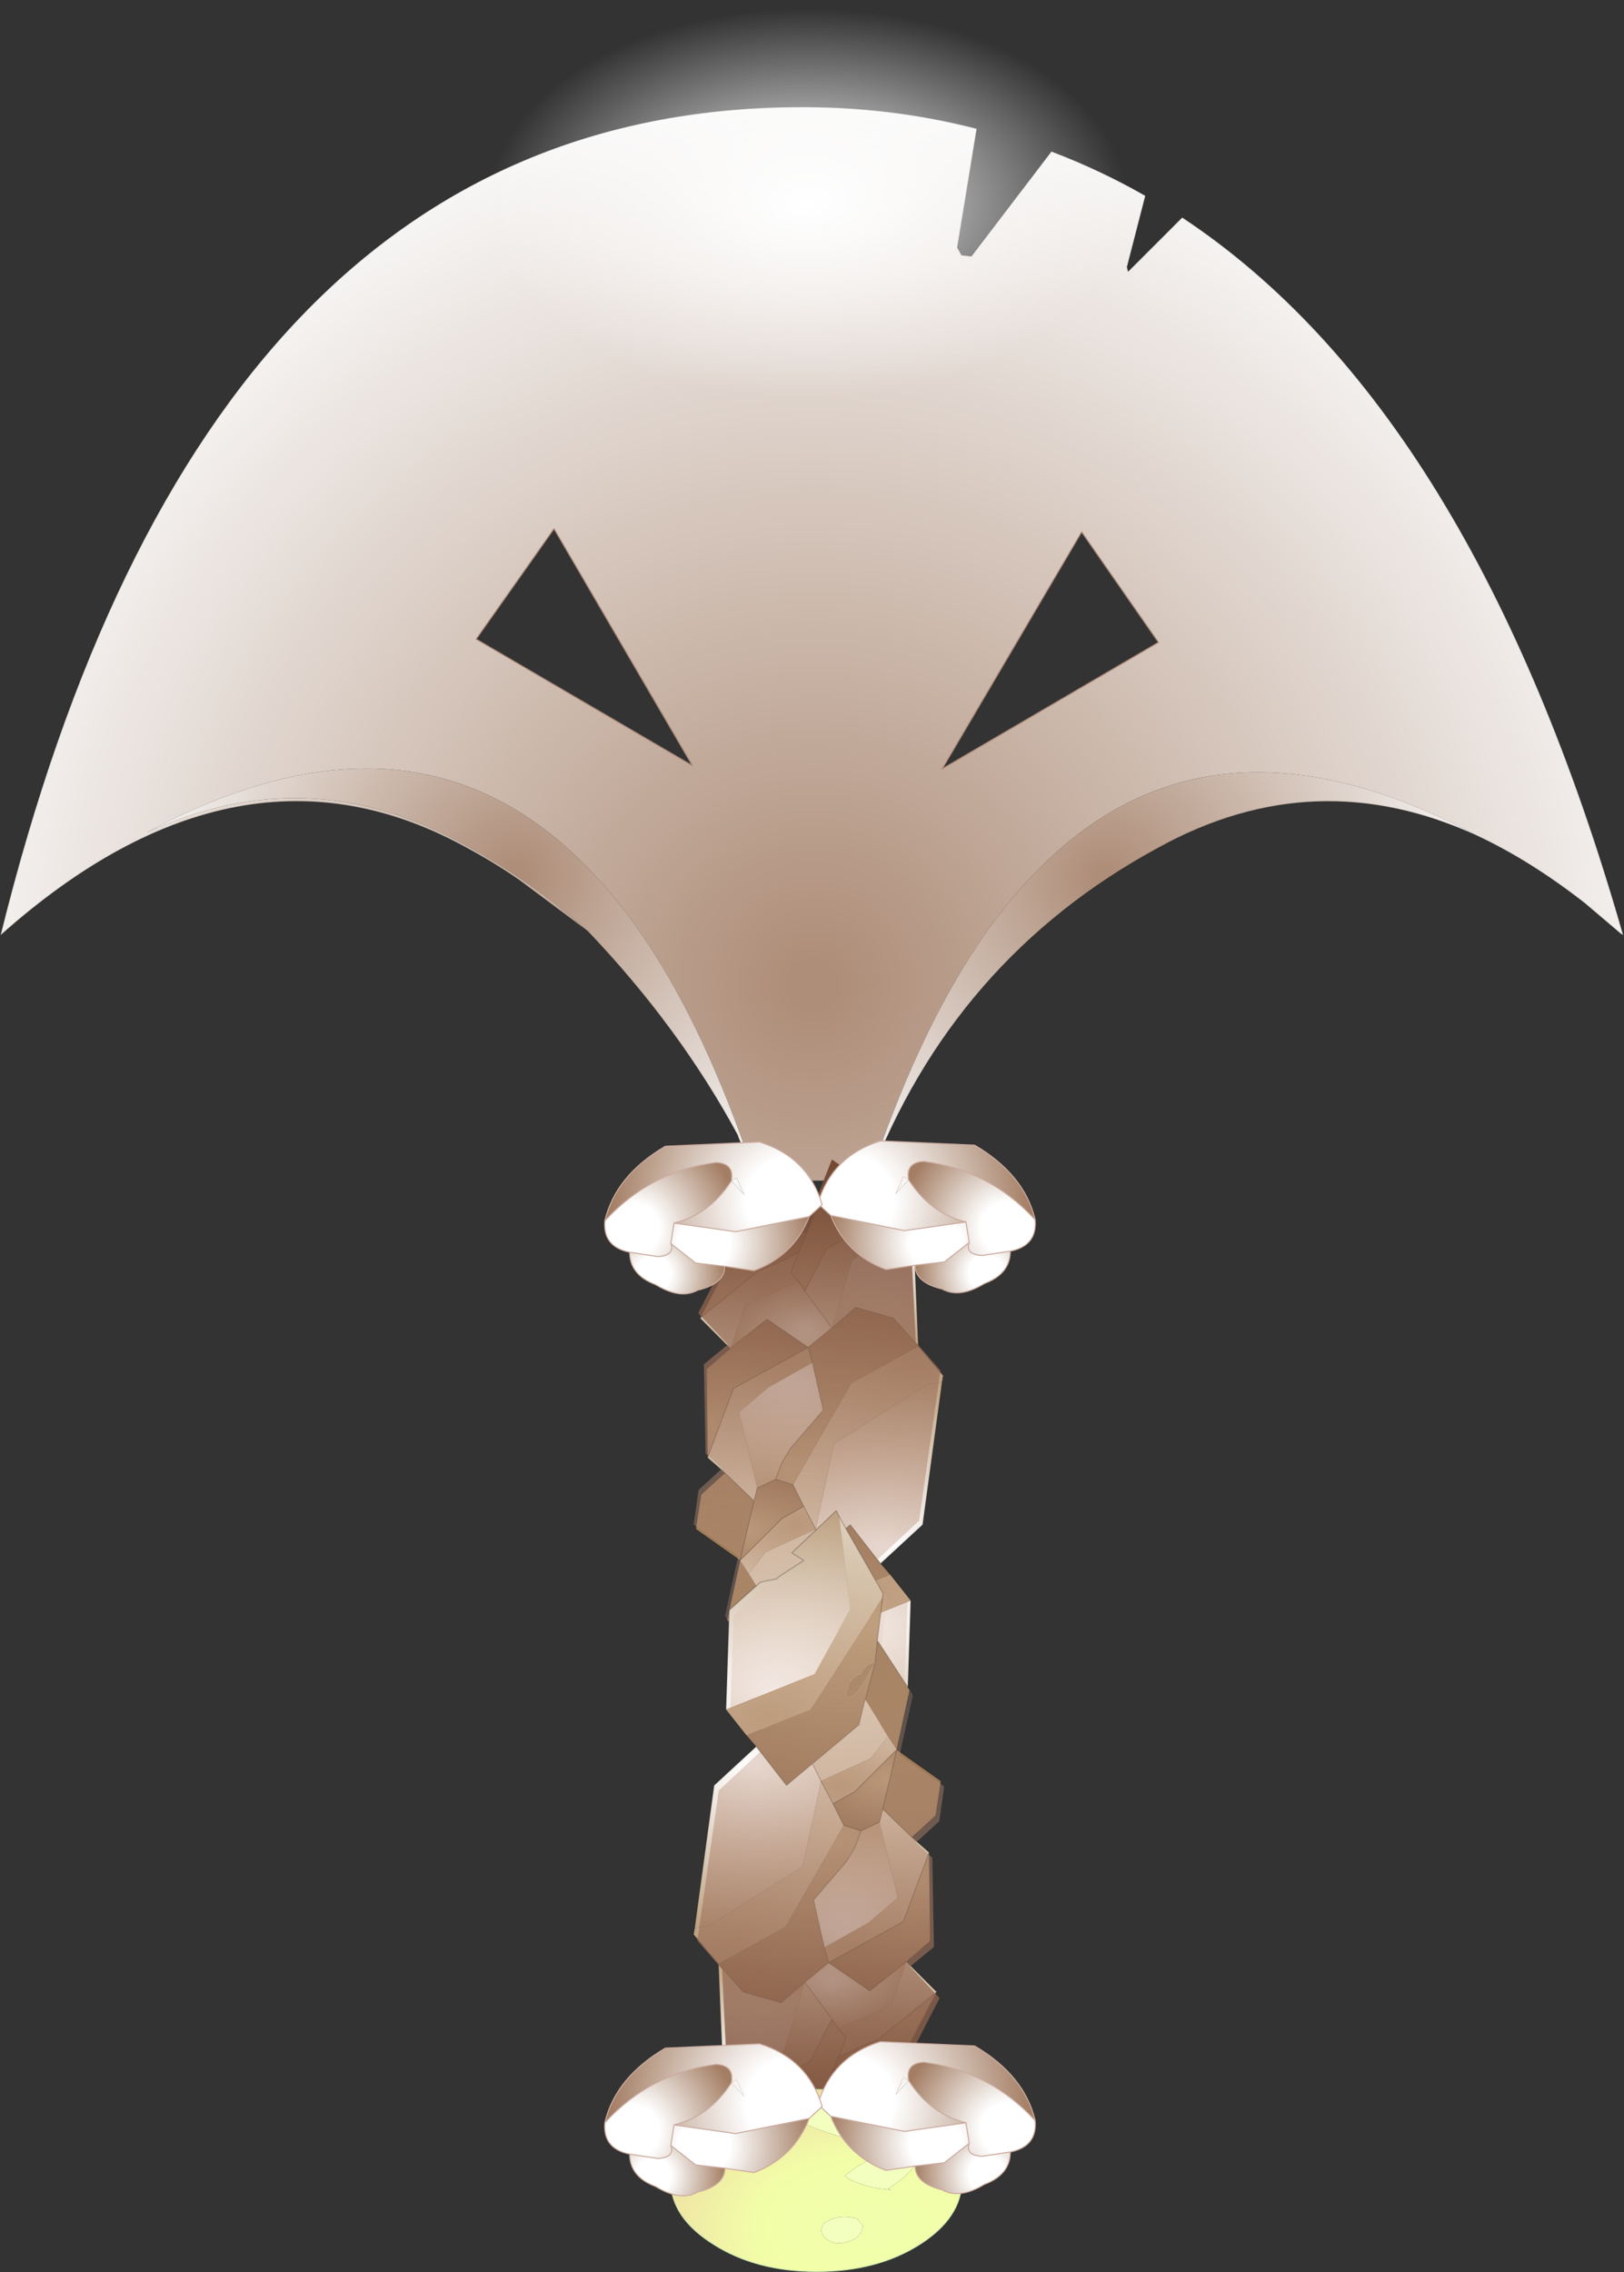 <?xml version="1.0" encoding="UTF-8"?>
<svg version="1.1" viewBox="0 0 75.1 105.05" xmlns="http://www.w3.org/2000/svg" xmlns:cc="http://creativecommons.org/ns#" xmlns:dc="http://purl.org/dc/elements/1.1/" xmlns:rdf="http://www.w3.org/1999/02/22-rdf-syntax-ns#" xmlns:xlink="http://www.w3.org/1999/xlink">
<rect x="0" y="0" width="75.1" height="105.05" fill="#333333" stroke="none"/>
<g transform="translate(-237.48 -147.45)">
<use transform="translate(237.5,147.45)" width="75.05" height="83.2" xlink:href="#e"/>
<use transform="matrix(-.238 .025 -.038 -.158 285.72 229.29)" width="55.05" height="180.6" xlink:href="#a"/>
<use transform="translate(265.45,199.8)" width="19.9" height="46.9" xlink:href="#d"/>
<use transform="matrix(.238 -.025 .038 .158 264.98 218.71)" width="55.05" height="180.6" xlink:href="#a"/>
<use transform="matrix(.755 0 0 .755 268.49 244.06)" width="17.85" height="11.15" xlink:href="#c"/>
<use transform="translate(265.45,241.45)" width="19.9" height="7.55" xlink:href="#b"/>
</g>
<defs>
<g id="e" transform="translate(-237.5,-147.45)">
<path d="m263.1 171.9-3.6 5.1 10 5.85-6.4-10.95m9.2 29.7q-8.7-26.05-28.05-15.65 7.45-3.45 14.7 0.55 3.15 1.7 5.7 4l-3.15-2.35q-1.15-0.8-2.45-1.5-10.5-5.8-21.55 4.05 9.4-38.05 36.7-38.3 4.4-0.05 8.45 1l-0.9 5.5 0.2 0.35 0.45 0.05 3.7-4.85q2.25 0.85 4.35 2.05l-0.85 3.3 0.05 0.2 2.5-2.5q13.45 8.9 20.4 33.2l-0.15-0.1-1.65-1.4q-2.5-1.95-4.95-3.1-19.45-10.4-28.15 15.95h-5.2l-0.15-0.45m15.2-29.55-6.45 10.95 10-5.85-3.55-5.1" fill="url(#bk)" fill-rule="evenodd"/>
<path d="m264.65 190.5q-2.55-2.3-5.7-4-7.25-4-14.7-0.55 19.35-10.4 28.05 15.65l0.1 0.3-0.3-0.7-0.5-1.25q-2.7-5-6.95-9.45" fill="url(#bj)" fill-rule="evenodd"/>
<path d="m277.65 202.05q8.7-26.35 28.15-15.95-7.5-3.45-14.75 0.55-9.5 5.15-13.4 15.4" fill="url(#ay)" fill-rule="evenodd"/>
<path d="m272.3 201.6 0.15 0.45h5.2m28.15-15.95q2.45 1.15 4.95 3.1l1.65 1.4 0.15 0.1q-6.95-24.3-20.4-33.2l-2.5 2.5-0.05-0.2 0.85-3.3q-2.1-1.2-4.35-2.05l-3.7 4.85-0.45-0.05-0.2-0.35 0.9-5.5q-4.05-1.05-8.45-1-27.3 0.25-36.7 38.3 11.05-9.85 21.55-4.05 1.3 0.7 2.45 1.5l3.15 2.35q4.25 4.45 6.95 9.45m34.2-13.85q-7.5-3.45-14.75 0.55-9.5 5.15-13.4 15.4" fill="none" stroke="#000" stroke-linecap="round" stroke-linejoin="round" stroke-opacity=".243" stroke-width=".05"/>
<path d="m263.1 171.9 6.4 10.95-10-5.85 3.6-5.1m24.4 0.15-6.45 10.95 10-5.85-3.55-5.1" fill="none" stroke="#a98674" stroke-linecap="round" stroke-linejoin="round" stroke-width=".05"/>
<path d="m259.85 156.75q0.05-3.9 4.5-6.65 4.4-2.7 10.6-2.65 6.25 0 10.65 2.8 4.3 2.75 4.25 6.65-0.05 3.85-4.45 6.6-4.45 2.7-10.7 2.7-6.2-0.05-10.55-2.85-4.35-2.75-4.3-6.6" fill="url(#an)" fill-rule="evenodd"/>
<path d="m279.6 221.45-0.15 4.6-1.45 1.3-0.75 0.15-0.1 0.1-1.15 0.75 0.55 0.35-2.05 1.95-0.15-0.3-0.5-4.25 1.65-3 4.1-1.65" fill="url(#ac)" fill-rule="evenodd"/>
<path d="m274.35 230.35-2-3.5v-0.2l3.35-5.2 2.95-1.2 0.95 1.2-4.1 1.65-1.65 3 0.5 4.25" fill="url(#r)" fill-rule="evenodd"/>
<path d="m274.05 222.25-0.1 0.25v0.05l-0.6 0.55-0.65 0.55q0.85-1.7 1.3-1.65l0.05 0.25" fill="#a38261" fill-rule="evenodd"/>
<path d="m272.35 226.65 0.25-2 0.1-1 0.45-1.75 0.05-0.1 0.25-1.05 2.15-1.8 1.2-1 1.4 1.8 0.45 0.5-2.95 1.2-3.35 5.2m1.7-4.4-0.05-0.25q-0.45-0.05-1.3 1.65l0.65-0.55 0.6-0.55v-0.05l0.1-0.25" fill="url(#i)" fill-rule="evenodd"/>
<path d="m272.6 224.65-1.5-2.3 0.6-2.75-2.05-1.45 0.25-1.6 1.1-1 1.35 1.3-0.65 2.75 0.4 0.6 1.05 1.7-0.45 1.75-0.1 1" fill="#9d7c5a" fill-rule="evenodd"/>
<path d="m281.05 211.35-0.9 6.6-1.95 1.8-1.4-1.8-1.2 1-0.4-0.8 0.85-3.95 4.35-2.75 0.65-0.1" fill="url(#h)" fill-rule="evenodd"/>
<path d="m273.15 221.9-1.05-1.7 0.8-1 2.3-1.05 0.4 0.8-2.15 1.8-0.25 1.05-0.05 0.1 0.05-0.1-0.05 0.1" fill="url(#g)" fill-rule="evenodd"/>
<path d="m272.1 220.2-0.4-0.6 1.95-1.95 1-0.55 0.55 1.05-2.3 1.05-0.8 1" fill="url(#f)" fill-rule="evenodd"/>
<path d="m271.7 219.6 0.65-2.75 0.15-0.6 0.85-0.4 0.8 0.25 0.5 1-1 0.55-1.95 1.95" fill="url(#bi)" fill-rule="evenodd"/>
<path d="m279.95 209.7 1.15 1.35-0.05 0.3-0.65 0.1-4.35 2.75-0.85 3.95-0.55-1.05-0.5-1 2.7-4.7 3.1-1.7" fill="url(#bh)" fill-rule="evenodd"/>
<path d="m273.35 215.85 0.3-0.8 0.4-0.65 1.5-1.75-0.5-2.2-0.2-0.7 1.1-0.9 1.1-0.95 1.75 0.5 1.15 1.3-3.1 1.7-2.7 4.7-0.8-0.25" fill="url(#bg)" fill-rule="evenodd"/>
<path d="m275.05 210.45 0.5 2.2-1.5 1.75-0.4 0.65-0.3 0.8-0.85 0.4-0.85-3.5 1.35-1.15 2.05-1.15" fill="url(#bf)" fill-rule="evenodd"/>
<path d="m271 215.55-0.8-0.7 1.2-3.2 3.45-1.9 0.2 0.7-2.05 1.15-1.35 1.15 0.85 3.5-0.15 0.6-1.35-1.3" fill="url(#be)" fill-rule="evenodd"/>
<path d="m275.95 208.85-1.1 0.9-1.9-1.3-1.7 1.35 0.7-2 2.45-1.1 0.3 0.45 1.25 1.7" fill="url(#bd)" fill-rule="evenodd"/>
<path d="m271.25 209.8-1.4-1.4 2.65-2.15 1.9-0.85-0.35 0.9 0.35 0.4-2.45 1.1-0.7 2" fill="url(#bc)" fill-rule="evenodd"/>
<path d="m274.8 204.45 1.25-3.2 2.9 2.1-3.25 1.85-1 1.95-0.3-0.45-0.35-0.4 0.35-0.9 0.4-0.95" fill="url(#bb)" fill-rule="evenodd"/>
<path d="m270.2 214.85-0.05-4.1 1.1-0.95 1.7-1.35 1.9 1.3-3.45 1.9-1.2 3.2" fill="url(#ba)" fill-rule="evenodd"/>
<path d="m269.85 208.4 2.25-4.3 2.7 0.35-0.4 0.95-1.9 0.85-2.65 2.15" fill="url(#az)" fill-rule="evenodd"/>
<path d="m279.7 203.85 0.25 5.85-1.15-1.3-1.75-0.5-1.1 0.95 0.95-3.15 2.8-1.85" fill="url(#ax)" fill-rule="evenodd"/>
<path d="m278.95 203.35 0.75 0.5-2.8 1.85-0.95 3.15-1.25-1.7 1-1.95 3.25-1.85" fill="url(#aw)" fill-rule="evenodd"/>
<path d="m279.6 221.45-0.15 4.6-1.45 1.3-0.75 0.15-0.1 0.1-1.15 0.75 0.55 0.35-2.05 1.95-0.15-0.3-2-3.5v-0.2l0.25-2-1.5-2.3 0.6-2.75-2.05-1.45 0.25-1.6 1.1-1-0.8-0.7-0.05-4.1 1.1-0.95-1.4-1.4 2.25-4.3 2.7 0.35 1.25-3.2 2.9 2.1 0.75 0.5 0.25 5.85 1.15 1.35-0.05 0.3-0.9 6.6-1.95 1.8 0.45 0.5 0.95 1.2m-7 3.2 0.1-1 0.45-1.75 0.05-0.1 0.25-1.05 2.15-1.8-0.4-0.8-0.55-1.05-1 0.55-1.95 1.95 0.65-2.75-1.35-1.3m2.2 6.25-0.05 0.1m2.45-2.95 1.2-1 1.4 1.8m-3.15-9.3 0.5 2.2-1.5 1.75-0.4 0.65-0.3 0.8 0.8 0.25m5.8-6.4-1.15-1.3-1.75-0.5-1.1 0.95-1.1 0.9 0.2 0.7m-2.55 5.8 0.85-0.4m1.3 1.25-0.5-1m-1.65 0.15-0.15 0.6m2.05-10.15 0.3 0.45 1-1.95 3.25-1.85m-4.55 2.05-0.35 0.9 0.35 0.4m0.45 3.05-1.9-1.3-1.7 1.35m3.15-4.4-1.9 0.85-2.65 2.15m5 1.35-3.45 1.9-1.2 3.2m4.5-7.7 1.25 1.7m-1.15-4.4-0.4 0.95" fill="none" stroke="#000" stroke-linecap="round" stroke-linejoin="round" stroke-opacity=".243" stroke-width=".05"/>
</g>
<radialGradient id="bk" cx="0" cy="0" r="819.2" gradientTransform="matrix(.051 0 0 .051 275.1 193)" gradientUnits="userSpaceOnUse">
<stop stop-color="#ae8e79" offset=".027"/>
<stop stop-color="#fafafa" offset="1"/>
</radialGradient>
<radialGradient id="bj" cx="0" cy="0" r="819.2" gradientTransform="matrix(-.022 0 0 .022 261.4 187.9)" gradientUnits="userSpaceOnUse">
<stop stop-color="#ae8e79" offset=".027"/>
<stop stop-color="#fafafa" offset="1"/>
</radialGradient>
<radialGradient id="ay" cx="0" cy="0" r="819.2" gradientTransform="matrix(.022 0 0 .022 288.6 188.05)" gradientUnits="userSpaceOnUse">
<stop stop-color="#ae8e79" offset=".027"/>
<stop stop-color="#fafafa" offset="1"/>
</radialGradient>
<radialGradient id="an" cx="0" cy="0" r="819.2" gradientTransform="matrix(-.018 -1e-4 2e-4 -.011 274.85 156.85)" gradientUnits="userSpaceOnUse">
<stop stop-color="#fff" offset="0"/>
<stop stop-color="#fff" stop-opacity="0" offset="1"/>
</radialGradient>
<radialGradient id="ac" cx="0" cy="0" r="819.2" gradientTransform="matrix(-.016 .002 -.003 -.01 277.55 222.3)" gradientUnits="userSpaceOnUse">
<stop stop-color="#fff" offset="0"/>
<stop stop-color="#bea282" offset="1"/>
</radialGradient>
<radialGradient id="r" cx="0" cy="0" r="819.2" gradientTransform="matrix(-.017 .002 -.003 -.011 277.65 221.1)" gradientUnits="userSpaceOnUse">
<stop stop-color="#ba9c7a" offset="0"/>
<stop stop-color="#dcceba" offset=".988"/>
</radialGradient>
<radialGradient id="i" cx="0" cy="0" r="819.2" gradientTransform="matrix(-.015 .002 -.002 -.01 272.7 225.55)" gradientUnits="userSpaceOnUse">
<stop stop-color="#ba9c7a" offset=".02"/>
<stop stop-color="#926f4e" offset="1"/>
</radialGradient>
<radialGradient id="h" cx="0" cy="0" r="819.2" gradientTransform="matrix(-.014 .002 -.002 -.009 278.35 218.85)" gradientUnits="userSpaceOnUse">
<stop stop-color="#fff" offset="0"/>
<stop stop-color="#bea282" offset="1"/>
</radialGradient>
<radialGradient id="g" cx="0" cy="0" r="819.2" gradientTransform="matrix(-.01 .001 -.002 -.007 274.2 219.1)" gradientUnits="userSpaceOnUse">
<stop stop-color="#dcceba" offset=".565"/>
<stop stop-color="#bea282" offset="1"/>
</radialGradient>
<radialGradient id="f" cx="0" cy="0" r="819.2" gradientTransform="matrix(-.006 7e-4 -.001 -.004 274.3 217.95)" gradientUnits="userSpaceOnUse">
<stop stop-color="#ba9c7a" offset="0"/>
<stop stop-color="#dcceba" offset=".988"/>
</radialGradient>
<radialGradient id="bi" cx="0" cy="0" r="819.2" gradientTransform="matrix(-.005 5e-4 -7e-4 -.003 272.05 218.2)" gradientUnits="userSpaceOnUse">
<stop stop-color="#ba9c7a" offset=".02"/>
<stop stop-color="#926f4e" offset="1"/>
</radialGradient>
<radialGradient id="bh" cx="0" cy="0" r="819.2" gradientTransform="matrix(-.015 .002 -.002 -.01 279.55 210.55)" gradientUnits="userSpaceOnUse">
<stop stop-color="#ba9c7a" offset="0"/>
<stop stop-color="#dcceba" offset=".988"/>
</radialGradient>
<radialGradient id="bg" cx="0" cy="0" r="819.2" gradientTransform="matrix(-.014 .002 -.002 -.009 274.35 215.3)" gradientUnits="userSpaceOnUse">
<stop stop-color="#ba9c7a" offset=".02"/>
<stop stop-color="#926f4e" offset="1"/>
</radialGradient>
<radialGradient id="bf" cx="0" cy="0" r="819.2" gradientTransform="matrix(-.01 .001 -.002 -.006 274 211)" gradientUnits="userSpaceOnUse">
<stop stop-color="#fff" offset="0"/>
<stop stop-color="#bea282" offset="1"/>
</radialGradient>
<radialGradient id="be" cx="0" cy="0" r="819.2" gradientTransform="matrix(-.012 .001 -.002 -.008 274.15 210.55)" gradientUnits="userSpaceOnUse">
<stop stop-color="#ba9c7a" offset="0"/>
<stop stop-color="#dcceba" offset=".988"/>
</radialGradient>
<radialGradient id="bd" cx="0" cy="0" r="819.2" gradientTransform="matrix(-.004 5e-4 -7e-4 -.003 274.7 208.85)" gradientUnits="userSpaceOnUse">
<stop stop-color="#fff" offset="0"/>
<stop stop-color="#bea282" offset="1"/>
</radialGradient>
<radialGradient id="bc" cx="0" cy="0" r="819.2" gradientTransform="matrix(-.007 7e-4 -.001 -.005 273.4 206.3)" gradientUnits="userSpaceOnUse">
<stop stop-color="#ba9c7a" offset="0"/>
<stop stop-color="#dcceba" offset=".988"/>
</radialGradient>
<radialGradient id="bb" cx="0" cy="0" r="819.2" gradientTransform="matrix(-.009 .001 -.002 -.006 274.5 206.3)" gradientUnits="userSpaceOnUse">
<stop stop-color="#ba9c7a" offset=".02"/>
<stop stop-color="#926f4e" offset="1"/>
</radialGradient>
<radialGradient id="ba" cx="0" cy="0" r="819.2" gradientTransform="matrix(-.009 .001 -.002 -.006 270.45 213.35)" gradientUnits="userSpaceOnUse">
<stop stop-color="#ba9c7a" offset=".02"/>
<stop stop-color="#926f4e" offset="1"/>
</radialGradient>
<radialGradient id="az" cx="0" cy="0" r="819.2" gradientTransform="matrix(-.007 7e-4 -.001 -.004 270.8 207.15)" gradientUnits="userSpaceOnUse">
<stop stop-color="#ba9c7a" offset=".02"/>
<stop stop-color="#926f4e" offset="1"/>
</radialGradient>
<radialGradient id="ax" cx="0" cy="0" r="819.2" gradientTransform="matrix(-.009 .001 -.002 -.006 278.25 204.75)" gradientUnits="userSpaceOnUse">
<stop stop-color="#fff" offset="0"/>
<stop stop-color="#bea282" offset="1"/>
</radialGradient>
<radialGradient id="aw" cx="0" cy="0" r="819.2" gradientTransform="matrix(-.01 .001 -.002 -.006 278.35 203.7)" gradientUnits="userSpaceOnUse">
<stop stop-color="#ba9c7a" offset="0"/>
<stop stop-color="#dcceba" offset=".988"/>
</radialGradient>
<g id="a" transform="translate(27.55,90.3)">
<path d="m-4.6-64.95 7.25-7.4 3.35-0.3 0.35-0.5q2.5-2.5 5.5-3.8-0.1 0-0.1-0.05l-1.9-2.65 10.4-10.65 5 25-3.25 13.3 3.75 15.2-5.25 16.65 7 10.35-2.5 9.75-5.4 5.4 2.4 4.85-3.75 25.5-5.4 4.85v0.05l4.15 9.85-13.35 25.2-10.65-4.15-8.35 18.8-12.2-18.2 4.65-36.45-3.4-8.85 10.9-42.2 9.6-9.8-3.95-11.6 5.15-28.15" fill="url(#av)" fill-rule="evenodd"/>
</g>
<radialGradient id="av" cx="0" cy="0" r="819.2" gradientTransform="matrix(.213 0 0 .213 17.75 -81.3)" gradientUnits="userSpaceOnUse">
<stop stop-color="#e9bea8" stop-opacity="0" offset="0"/>
<stop stop-color="#734832" offset="1"/>
</radialGradient>
<g id="d" transform="translate(-265.45,-199.8)">
<path d="m285.35 203.85q-0.5-2.1-2.8-3.45l-4.35-0.2q-2.25 0.7-2.9 2.9l0.6 0.55 3.4 0.7 2.85-0.4q-1.65-0.4-2.65-1.95-0.15-0.8 0.7-0.85 3.05 0.4 5.15 2.7m-5.85-1.85-0.6 0.65 0.35-0.8 0.25 0.15" fill="url(#au)" fill-rule="evenodd"/>
<path d="m275.9 203.65q0.7 1.8 2.55 2.5l1.35-0.2 1.35-0.15 1.15-0.9-0.15-0.95-2.85 0.4-3.4-0.7" fill="url(#at)" fill-rule="evenodd"/>
<path d="m284.2 205.3q1.25-0.25 1.15-1.45-2.1-2.3-5.15-2.7-0.85 0.05-0.7 0.85 1 1.55 2.65 1.95l0.15 0.95q-0.2 0.55 0.6 0.6l1.3-0.2" fill="url(#as)" fill-rule="evenodd"/>
<path d="m279.5 202-0.25-0.15-0.35 0.8 0.6-0.65" fill="#f7f4f2" fill-rule="evenodd"/>
<path d="m279.8 205.95q0 0.8 1.25 1.1 0.8 0.45 1.95-0.25 1.2-0.45 1.2-1.5l-1.3 0.2q-0.8-0.05-0.6-0.6l-1.15 0.9-1.35 0.15" fill="url(#ar)" fill-rule="evenodd"/>
<path d="m285.35 203.85q-0.5-2.1-2.8-3.45l-4.35-0.2q-2.25 0.7-2.9 2.9l0.6 0.55q0.7 1.8 2.55 2.5l1.35-0.2q0 0.8 1.25 1.1 0.8 0.45 1.95-0.25 1.2-0.45 1.2-1.5 1.25-0.25 1.15-1.45-2.1-2.3-5.15-2.7-0.85 0.05-0.7 0.85 1 1.55 2.65 1.95l-2.85 0.4-3.4-0.7m3.9 2.3 1.35-0.15 1.15-0.9q-0.2 0.55 0.6 0.6l1.3-0.2m-1.9-0.4-0.15-0.95" fill="none" stroke="#cbaba0" stroke-linecap="round" stroke-linejoin="round" stroke-width=".05"/>
<path d="m265.45 203.9q0.5-2.1 2.8-3.45l4.35-0.2q2.25 0.7 2.9 2.9l-0.6 0.55-3.4 0.7-2.85-0.4q1.65-0.4 2.65-1.95 0.15-0.8-0.7-0.85-3.05 0.4-5.15 2.7m5.85-1.85 0.6 0.65-0.35-0.8-0.25 0.15" fill="url(#aq)" fill-rule="evenodd"/>
<path d="m274.9 203.7q-0.7 1.8-2.55 2.5l-1.35-0.2-1.35-0.15-1.15-0.9 0.15-0.95 2.85 0.4 3.4-0.7" fill="url(#ap)" fill-rule="evenodd"/>
<path d="m266.6 205.35q-1.25-0.25-1.15-1.45 2.1-2.3 5.15-2.7 0.85 0.05 0.7 0.85-1 1.55-2.65 1.95l-0.15 0.95q0.2 0.55-0.6 0.6l-1.3-0.2" fill="url(#ao)" fill-rule="evenodd"/>
<path d="m271.3 202.05 0.25-0.15 0.35 0.8-0.6-0.65" fill="#f7f4f2" fill-rule="evenodd"/>
<path d="m271 206q0 0.8-1.25 1.1-0.8 0.45-1.95-0.25-1.2-0.45-1.2-1.5l1.3 0.2q0.8-0.05 0.6-0.6l1.15 0.9 1.35 0.15" fill="url(#am)" fill-rule="evenodd"/>
<path d="m265.45 203.9q0.5-2.1 2.8-3.45l4.35-0.2q2.25 0.7 2.9 2.9l-0.6 0.55q-0.7 1.8-2.55 2.5l-1.35-0.2q0 0.8-1.25 1.1-0.8 0.45-1.95-0.25-1.2-0.45-1.2-1.5-1.25-0.25-1.15-1.45 2.1-2.3 5.15-2.7 0.85 0.05 0.7 0.85-1 1.55-2.65 1.95l2.85 0.4 3.4-0.7m-6.4 1.25q0.2 0.55-0.6 0.6l-1.3-0.2m4.4 0.65-1.35-0.15-1.15-0.9 0.15-0.95" fill="none" stroke="#cbaba0" stroke-linecap="round" stroke-linejoin="round" stroke-width=".05"/>
<path d="m271.05 226.5 0.15-4.6 1.45-1.3 0.75-0.15 0.1-0.1 1.15-0.75-0.55-0.35 2.05-1.95 0.15 0.3 0.5 4.25-1.65 3-4.1 1.65" fill="url(#al)" fill-rule="evenodd"/>
<path d="m276.3 217.6 2 3.5v0.2l-3.35 5.2q-1.45 0.55-2.95 1.2l-0.95-1.2 4.1-1.65 1.65-3-0.5-4.25" fill="url(#ak)" fill-rule="evenodd"/>
<path d="m276.6 225.7 0.1-0.25v-0.05q0.2-0.45 0.6-0.55 0.1-0.4 0.65-0.55-0.85 1.7-1.3 1.65l-0.05-0.25" fill="#a38261" fill-rule="evenodd"/>
<path d="m278.3 221.3-0.25 2-0.1 1-0.45 1.75-0.05 0.1-0.25 1.05-2.15 1.8-1.2 1-1.4-1.8-0.45-0.5q1.5-0.65 2.95-1.2l3.35-5.2m-1.7 4.4 0.05 0.25q0.45 0.05 1.3-1.65-0.55 0.15-0.65 0.55-0.4 0.1-0.6 0.55v0.05l-0.1 0.25" fill="url(#aj)" fill-rule="evenodd"/>
<path d="m278.05 223.3 1.5 2.3-0.6 2.75 2.05 1.45-0.25 1.6-1.1 1-1.35-1.3 0.65-2.75-0.4-0.6-1.05-1.7 0.45-1.75 0.1-1" fill="#9d7c5a" fill-rule="evenodd"/>
<path d="m269.6 236.6 0.9-6.6 1.95-1.8 1.4 1.8 1.2-1 0.4 0.8-0.85 3.95-4.35 2.75-0.65 0.1" fill="url(#ai)" fill-rule="evenodd"/>
<path d="m277.5 226.05 1.05 1.7-0.8 1-2.3 1.05-0.4-0.8 2.15-1.8 0.25-1.05 0.05-0.1-0.05 0.1 0.05-0.1" fill="url(#ah)" fill-rule="evenodd"/>
<path d="m278.55 227.75 0.4 0.6-1.95 1.95-1 0.55-0.55-1.05 2.3-1.05 0.8-1" fill="url(#ag)" fill-rule="evenodd"/>
<path d="m278.95 228.35-0.65 2.75-0.15 0.6-0.85 0.4-0.8-0.25-0.5-1 1-0.55 1.95-1.95" fill="url(#af)" fill-rule="evenodd"/>
<path d="m270.7 238.25-1.15-1.35 0.05-0.3 0.65-0.1 4.35-2.75 0.85-3.95 0.55 1.05 0.5 1-2.7 4.7-3.1 1.7" fill="url(#ae)" fill-rule="evenodd"/>
<path d="m276.5 231.85 0.8 0.25-0.3 0.8-0.4 0.65-1.5 1.75 0.5 2.2 0.2 0.7-1.1 0.9-1.1 0.95-1.75-0.5-1.15-1.3 3.1-1.7 2.7-4.7" fill="url(#ad)" fill-rule="evenodd"/>
<path d="m277.3 232.1 0.85-0.4 0.85 3.5-1.35 1.15-2.05 1.15-0.5-2.2 1.5-1.75 0.4-0.65 0.3-0.8" fill="url(#ab)" fill-rule="evenodd"/>
<path d="m279.65 232.4 0.8 0.7-1.2 3.2-3.45 1.9-0.2-0.7 2.05-1.15 1.35-1.15-0.85-3.5 0.15-0.6 1.35 1.3" fill="url(#aa)" fill-rule="evenodd"/>
<path d="m275.8 238.2 1.9 1.3 1.7-1.35-0.7 2-2.45 1.1-0.3-0.45-1.25-1.7 1.1-0.9" fill="url(#z)" fill-rule="evenodd"/>
<path d="m279.4 238.15 1.4 1.4-2.65 2.15-1.9 0.85 0.35-0.9-0.35-0.4 2.45-1.1 0.7-2" fill="url(#y)" fill-rule="evenodd"/>
<path d="m275.85 243.5-1.25 3.2-2.9-2.1 3.25-1.85 1-1.95 0.3 0.45 0.35 0.4-0.35 0.9-0.4 0.95" fill="url(#x)" fill-rule="evenodd"/>
<path d="m280.45 233.1 0.05 4.1-1.1 0.95-1.7 1.35-1.9-1.3 3.45-1.9 1.2-3.2" fill="url(#w)" fill-rule="evenodd"/>
<path d="m280.8 239.55-2.25 4.3-2.7-0.35 0.4-0.95 1.9-0.85 2.65-2.15" fill="url(#v)" fill-rule="evenodd"/>
<path d="m270.95 244.1-0.25-5.85 1.15 1.3 1.75 0.5 1.1-0.95-0.95 3.15-2.8 1.85" fill="url(#u)" fill-rule="evenodd"/>
<path d="m271.7 244.6-0.75-0.5 2.8-1.85 0.95-3.15 1.25 1.7-1 1.95-3.25 1.85" fill="url(#t)" fill-rule="evenodd"/>
<path d="m271.05 226.5 0.15-4.6 1.45-1.3 0.75-0.15 0.1-0.1 1.15-0.75-0.55-0.35 2.05-1.95 0.15 0.3 2 3.5v0.2l-0.25 2 1.5 2.3-0.6 2.75 2.05 1.45-0.25 1.6-1.1 1 0.8 0.7 0.05 4.1-1.1 0.95 1.4 1.4-2.25 4.3-2.7-0.35-1.25 3.2-2.9-2.1-0.75-0.5-0.25-5.85-1.15-1.35 0.05-0.3 0.9-6.6 1.95-1.8-0.45-0.5-0.95-1.2m7-3.2-0.1 1-0.45 1.75-0.05 0.1 0.05-0.1m1.45 2.3-0.65 2.75 1.35 1.3m-4.6-3.4-1.2 1-1.4-1.8m2.6 0.8 0.4 0.8 0.55 1.05 1-0.55 1.95-1.95m-1.5-2.2-0.25 1.05-2.15 1.8m2.25 3.1 0.85-0.4 0.15-0.6m-2.3-0.25 0.5 1 0.8 0.25-0.3 0.8-0.4 0.65-1.5 1.75 0.5 2.2m0.2 0.7 1.9 1.3 1.7-1.35m-3.15 3.1-0.3-0.45-1 1.95-3.25 1.85m4.55-2.05 0.35-0.9-0.35-0.4m-0.45-3.05 3.45-1.9 1.2-3.2m-4.2 9.45 1.9-0.85 2.65-2.15m-5-1.35-0.2-0.7m-4.9 0.75 1.15 1.3 1.75 0.5 1.1-0.95 1.1-0.9m0.05 5.3 0.4-0.95m-0.3-1.75-1.25-1.7" fill="none" stroke="#000" stroke-linecap="round" stroke-linejoin="round" stroke-opacity=".243" stroke-width=".05"/>
</g>
<radialGradient id="au" cx="0" cy="0" r="819.2" gradientTransform="matrix(-.01 .002 .002 .01 276.75 202.95)" gradientUnits="userSpaceOnUse">
<stop stop-color="#fff" offset=".247"/>
<stop stop-color="#a47e64" offset="1"/>
</radialGradient>
<radialGradient id="at" cx="0" cy="0" r="819.2" gradientTransform="matrix(-.006 9e-4 9e-4 .006 280.75 204.9)" gradientUnits="userSpaceOnUse">
<stop stop-color="#fff" offset=".247"/>
<stop stop-color="#a47e64" offset="1"/>
</radialGradient>
<radialGradient id="as" cx="0" cy="0" r="819.2" gradientTransform="matrix(-.006 9e-4 9e-4 .006 284.05 204.25)" gradientUnits="userSpaceOnUse">
<stop stop-color="#fff" offset=".247"/>
<stop stop-color="#a47e64" offset="1"/>
</radialGradient>
<radialGradient id="ar" cx="0" cy="0" r="819.2" gradientTransform="matrix(-.004 6e-4 6e-4 .004 283.1 206.3)" gradientUnits="userSpaceOnUse">
<stop stop-color="#fff" offset=".247"/>
<stop stop-color="#a47e64" offset="1"/>
</radialGradient>
<radialGradient id="aq" cx="0" cy="0" r="819.2" gradientTransform="matrix(.01 .002 -.002 .01 274.05 203)" gradientUnits="userSpaceOnUse">
<stop stop-color="#fff" offset=".247"/>
<stop stop-color="#a47e64" offset="1"/>
</radialGradient>
<radialGradient id="ap" cx="0" cy="0" r="819.2" gradientTransform="matrix(.006 9e-4 -9e-4 .006 270.05 204.95)" gradientUnits="userSpaceOnUse">
<stop stop-color="#fff" offset=".247"/>
<stop stop-color="#a47e64" offset="1"/>
</radialGradient>
<radialGradient id="ao" cx="0" cy="0" r="819.2" gradientTransform="matrix(.006 9e-4 -9e-4 .006 266.75 204.3)" gradientUnits="userSpaceOnUse">
<stop stop-color="#fff" offset=".247"/>
<stop stop-color="#a47e64" offset="1"/>
</radialGradient>
<radialGradient id="am" cx="0" cy="0" r="819.2" gradientTransform="matrix(.004 6e-4 -6e-4 .004 267.7 206.35)" gradientUnits="userSpaceOnUse">
<stop stop-color="#fff" offset=".247"/>
<stop stop-color="#a47e64" offset="1"/>
</radialGradient>
<radialGradient id="al" cx="0" cy="0" r="819.2" gradientTransform="matrix(.016 -.002 .003 .01 273.1 225.65)" gradientUnits="userSpaceOnUse">
<stop stop-color="#fff" offset="0"/>
<stop stop-color="#bea282" offset="1"/>
</radialGradient>
<radialGradient id="ak" cx="0" cy="0" r="819.2" gradientTransform="matrix(.017 -.002 .003 .011 273 226.85)" gradientUnits="userSpaceOnUse">
<stop stop-color="#ba9c7a" offset="0"/>
<stop stop-color="#dcceba" offset=".988"/>
</radialGradient>
<radialGradient id="aj" cx="0" cy="0" r="819.2" gradientTransform="matrix(.015 -.002 .002 .01 277.95 222.4)" gradientUnits="userSpaceOnUse">
<stop stop-color="#ba9c7a" offset=".02"/>
<stop stop-color="#926f4e" offset="1"/>
</radialGradient>
<radialGradient id="ai" cx="0" cy="0" r="819.2" gradientTransform="matrix(.014 -.002 .002 .009 272.3 229.1)" gradientUnits="userSpaceOnUse">
<stop stop-color="#fff" offset="0"/>
<stop stop-color="#bea282" offset="1"/>
</radialGradient>
<radialGradient id="ah" cx="0" cy="0" r="819.2" gradientTransform="matrix(.01 -.001 .002 .007 276.45 228.85)" gradientUnits="userSpaceOnUse">
<stop stop-color="#dcceba" offset=".565"/>
<stop stop-color="#bea282" offset="1"/>
</radialGradient>
<radialGradient id="ag" cx="0" cy="0" r="819.2" gradientTransform="matrix(.006 -7e-4 .001 .004 276.35 230)" gradientUnits="userSpaceOnUse">
<stop stop-color="#ba9c7a" offset="0"/>
<stop stop-color="#dcceba" offset=".988"/>
</radialGradient>
<radialGradient id="af" cx="0" cy="0" r="819.2" gradientTransform="matrix(.005 -5e-4 7e-4 .003 278.6 229.75)" gradientUnits="userSpaceOnUse">
<stop stop-color="#ba9c7a" offset=".02"/>
<stop stop-color="#926f4e" offset="1"/>
</radialGradient>
<radialGradient id="ae" cx="0" cy="0" r="819.2" gradientTransform="matrix(.015 -.002 .002 .01 271.1 237.4)" gradientUnits="userSpaceOnUse">
<stop stop-color="#ba9c7a" offset="0"/>
<stop stop-color="#dcceba" offset=".988"/>
</radialGradient>
<radialGradient id="ad" cx="0" cy="0" r="819.2" gradientTransform="matrix(.014 -.002 .002 .009 276.3 232.65)" gradientUnits="userSpaceOnUse">
<stop stop-color="#ba9c7a" offset=".02"/>
<stop stop-color="#926f4e" offset="1"/>
</radialGradient>
<radialGradient id="ab" cx="0" cy="0" r="819.2" gradientTransform="matrix(.01 -.001 .002 .006 276.65 236.95)" gradientUnits="userSpaceOnUse">
<stop stop-color="#fff" offset="0"/>
<stop stop-color="#bea282" offset="1"/>
</radialGradient>
<radialGradient id="aa" cx="0" cy="0" r="819.2" gradientTransform="matrix(.012 -.001 .002 .008 276.5 237.4)" gradientUnits="userSpaceOnUse">
<stop stop-color="#ba9c7a" offset="0"/>
<stop stop-color="#dcceba" offset=".988"/>
</radialGradient>
<radialGradient id="z" cx="0" cy="0" r="819.2" gradientTransform="matrix(.004 -5e-4 7e-4 .003 275.95 239.1)" gradientUnits="userSpaceOnUse">
<stop stop-color="#fff" offset="0"/>
<stop stop-color="#bea282" offset="1"/>
</radialGradient>
<radialGradient id="y" cx="0" cy="0" r="819.2" gradientTransform="matrix(.007 -7e-4 .001 .005 277.25 241.65)" gradientUnits="userSpaceOnUse">
<stop stop-color="#ba9c7a" offset="0"/>
<stop stop-color="#dcceba" offset=".988"/>
</radialGradient>
<radialGradient id="x" cx="0" cy="0" r="819.2" gradientTransform="matrix(.009 -.001 .002 .006 276.15 241.65)" gradientUnits="userSpaceOnUse">
<stop stop-color="#ba9c7a" offset=".02"/>
<stop stop-color="#926f4e" offset="1"/>
</radialGradient>
<radialGradient id="w" cx="0" cy="0" r="819.2" gradientTransform="matrix(.009 -.001 .002 .006 280.2 234.6)" gradientUnits="userSpaceOnUse">
<stop stop-color="#ba9c7a" offset=".02"/>
<stop stop-color="#926f4e" offset="1"/>
</radialGradient>
<radialGradient id="v" cx="0" cy="0" r="819.2" gradientTransform="matrix(.007 -7e-4 .001 .004 279.85 240.8)" gradientUnits="userSpaceOnUse">
<stop stop-color="#ba9c7a" offset=".02"/>
<stop stop-color="#926f4e" offset="1"/>
</radialGradient>
<radialGradient id="u" cx="0" cy="0" r="819.2" gradientTransform="matrix(.009 -.001 .002 .006 272.4 243.2)" gradientUnits="userSpaceOnUse">
<stop stop-color="#fff" offset="0"/>
<stop stop-color="#bea282" offset="1"/>
</radialGradient>
<radialGradient id="t" cx="0" cy="0" r="819.2" gradientTransform="matrix(.01 -.001 .002 .006 272.3 244.25)" gradientUnits="userSpaceOnUse">
<stop stop-color="#ba9c7a" offset="0"/>
<stop stop-color="#dcceba" offset=".988"/>
</radialGradient>
<g id="c" transform="translate(8.95,5.55)">
<path d="m1.55 3.85h-0.5q-1.1-0.45-0.6-1.2 0.8-0.6 2-0.3l0.4 0.45q-0.15 0.9-1.3 1.05m2.2-5.6-2.1-0.85q-2-0.55-3.35-1.4 2.25-0.95 5.25 0.05 5.15 1.7 0.8 4.5l0.25 0.05-0.5-0.05q-1.4-0.15-2.4-0.8l0.8-0.6q0.8-0.4 1.25-0.9" fill="#f3ffbe" fill-rule="evenodd"/>
<path d="m3.75-1.75q-0.45 0.5-1.25 0.9l-0.8 0.6q1 0.65 2.4 0.8l0.5 0.05-0.25-0.05q4.35-2.8-0.8-4.5-3-1-5.25-0.05 1.35 0.85 3.35 1.4l2.1 0.85m-2.2 5.6q1.15-0.15 1.3-1.05l-0.4-0.45q-1.2-0.3-2 0.3-0.5 0.75 0.6 1.2h0.5m4.75 0.1q-2.6 1.65-6.3 1.65t-6.3-1.65q-2.65-1.65-2.65-3.95t2.65-3.9q2.6-1.65 6.3-1.65t6.3 1.65q2.6 1.6 2.6 3.9t-2.6 3.95" fill="url(#s)" fill-rule="evenodd"/>
<path d="m6.3 3.95q-2.6 1.65-6.3 1.65t-6.3-1.65q-2.65-1.65-2.65-3.95t2.65-3.9q2.6-1.65 6.3-1.65t6.3 1.65q2.6 1.6 2.6 3.9t-2.6 3.95z" fill="none" stroke="#c6e5ac" stroke-linecap="round" stroke-linejoin="round" stroke-width=".05"/>
</g>
<radialGradient id="s" cx="0" cy="0" r="819.2" gradientTransform="matrix(-.018 0 0 -.011 3.45 2.8)" gradientUnits="userSpaceOnUse">
<stop stop-color="#f1ffad" offset="0"/>
<stop stop-color="#f2fea7" offset=".486"/>
<stop stop-color="#eedaa4" offset="1"/>
</radialGradient>
<g id="b" transform="translate(-265.45,-241.45)">
<path d="m285.35 245.5q-0.5-2.1-2.8-3.45l-4.35-0.2q-2.25 0.7-2.9 2.9l0.6 0.55 3.4 0.7 2.85-0.4q-1.65-0.4-2.65-1.95-0.15-0.8 0.7-0.85 3.05 0.4 5.15 2.7m-5.85-1.85-0.6 0.65 0.35-0.8 0.25 0.15" fill="url(#q)" fill-rule="evenodd"/>
<path d="m275.9 245.3q0.7 1.8 2.55 2.5l1.35-0.2 1.35-0.15 1.15-0.9-0.15-0.95-2.85 0.4-3.4-0.7" fill="url(#p)" fill-rule="evenodd"/>
<path d="m284.2 246.95q1.25-0.25 1.15-1.45-2.1-2.3-5.15-2.7-0.85 0.05-0.7 0.85 1 1.55 2.65 1.95l0.15 0.95q-0.2 0.55 0.6 0.6l1.3-0.2" fill="url(#o)" fill-rule="evenodd"/>
<path d="m279.5 243.65-0.25-0.15-0.35 0.8 0.6-0.65" fill="#f7f4f2" fill-rule="evenodd"/>
<path d="m279.8 247.6q0 0.8 1.25 1.1 0.8 0.45 1.95-0.25 1.2-0.45 1.2-1.5l-1.3 0.2q-0.8-0.05-0.6-0.6l-1.15 0.9-1.35 0.15" fill="url(#n)" fill-rule="evenodd"/>
<path d="m285.35 245.5q-0.5-2.1-2.8-3.45l-4.35-0.2q-2.25 0.7-2.9 2.9l0.6 0.55q0.7 1.8 2.55 2.5l1.35-0.2q0 0.8 1.25 1.1 0.8 0.45 1.95-0.25 1.2-0.45 1.2-1.5 1.25-0.25 1.15-1.45-2.1-2.3-5.15-2.7-0.85 0.05-0.7 0.85 1 1.55 2.65 1.95l-2.85 0.4-3.4-0.7m6.4 1.25q-0.2 0.55 0.6 0.6l1.3-0.2m-4.4 0.65 1.35-0.15 1.15-0.9-0.15-0.95" fill="none" stroke="#cbaba0" stroke-linecap="round" stroke-linejoin="round" stroke-width=".05"/>
<path d="m265.45 245.6q0.5-2.1 2.8-3.45l4.35-0.2q2.25 0.7 2.9 2.9l-0.6 0.55-3.4 0.7-2.85-0.4q1.65-0.4 2.65-1.95 0.15-0.8-0.7-0.85-3.05 0.4-5.15 2.7m5.85-1.85 0.6 0.65-0.35-0.8-0.25 0.15" fill="url(#m)" fill-rule="evenodd"/>
<path d="m274.9 245.4q-0.7 1.8-2.55 2.5l-1.35-0.2-1.35-0.15-1.15-0.9 0.15-0.95 2.85 0.4 3.4-0.7" fill="url(#l)" fill-rule="evenodd"/>
<path d="m266.6 247.05q-1.25-0.25-1.15-1.45 2.1-2.3 5.15-2.7 0.85 0.05 0.7 0.85-1 1.55-2.65 1.95l-0.15 0.95q0.2 0.55-0.6 0.6l-1.3-0.2" fill="url(#k)" fill-rule="evenodd"/>
<path d="m271.3 243.75 0.25-0.15 0.35 0.8-0.6-0.65" fill="#f7f4f2" fill-rule="evenodd"/>
<path d="m271 247.7q0 0.8-1.25 1.1-0.8 0.45-1.95-0.25-1.2-0.45-1.2-1.5l1.3 0.2q0.8-0.05 0.6-0.6l1.15 0.9 1.35 0.15" fill="url(#j)" fill-rule="evenodd"/>
<path d="m265.45 245.6q0.5-2.1 2.8-3.45l4.35-0.2q2.25 0.7 2.9 2.9l-0.6 0.55q-0.7 1.8-2.55 2.5l-1.35-0.2q0 0.8-1.25 1.1-0.8 0.45-1.95-0.25-1.2-0.45-1.2-1.5-1.25-0.25-1.15-1.45 2.1-2.3 5.15-2.7 0.85 0.05 0.7 0.85-1 1.55-2.65 1.95l2.85 0.4 3.4-0.7m-3.9 2.3-1.35-0.15-1.15-0.9q0.2 0.55-0.6 0.6l-1.3-0.2m1.9-0.4 0.15-0.95" fill="none" stroke="#cbaba0" stroke-linecap="round" stroke-linejoin="round" stroke-width=".05"/>
</g>
<radialGradient id="q" cx="0" cy="0" r="819.2" gradientTransform="matrix(-.01 .002 .002 .01 276.75 244.6)" gradientUnits="userSpaceOnUse">
<stop stop-color="#fff" offset=".247"/>
<stop stop-color="#a47e64" offset="1"/>
</radialGradient>
<radialGradient id="p" cx="0" cy="0" r="819.2" gradientTransform="matrix(-.006 9e-4 9e-4 .006 280.75 246.55)" gradientUnits="userSpaceOnUse">
<stop stop-color="#fff" offset=".247"/>
<stop stop-color="#a47e64" offset="1"/>
</radialGradient>
<radialGradient id="o" cx="0" cy="0" r="819.2" gradientTransform="matrix(-.006 9e-4 9e-4 .006 284.05 245.9)" gradientUnits="userSpaceOnUse">
<stop stop-color="#fff" offset=".247"/>
<stop stop-color="#a47e64" offset="1"/>
</radialGradient>
<radialGradient id="n" cx="0" cy="0" r="819.2" gradientTransform="matrix(-.004 6e-4 6e-4 .004 283.1 247.95)" gradientUnits="userSpaceOnUse">
<stop stop-color="#fff" offset=".247"/>
<stop stop-color="#a47e64" offset="1"/>
</radialGradient>
<radialGradient id="m" cx="0" cy="0" r="819.2" gradientTransform="matrix(.01 .002 -.002 .01 274.05 244.7)" gradientUnits="userSpaceOnUse">
<stop stop-color="#fff" offset=".247"/>
<stop stop-color="#a47e64" offset="1"/>
</radialGradient>
<radialGradient id="l" cx="0" cy="0" r="819.2" gradientTransform="matrix(.006 9e-4 -9e-4 .006 270.05 246.65)" gradientUnits="userSpaceOnUse">
<stop stop-color="#fff" offset=".247"/>
<stop stop-color="#a47e64" offset="1"/>
</radialGradient>
<radialGradient id="k" cx="0" cy="0" r="819.2" gradientTransform="matrix(.006 9e-4 -9e-4 .006 266.75 246)" gradientUnits="userSpaceOnUse">
<stop stop-color="#fff" offset=".247"/>
<stop stop-color="#a47e64" offset="1"/>
</radialGradient>
<radialGradient id="j" cx="0" cy="0" r="819.2" gradientTransform="matrix(.004 6e-4 -6e-4 .004 267.7 248.05)" gradientUnits="userSpaceOnUse">
<stop stop-color="#fff" offset=".247"/>
<stop stop-color="#a47e64" offset="1"/>
</radialGradient>
</defs>
</svg>
